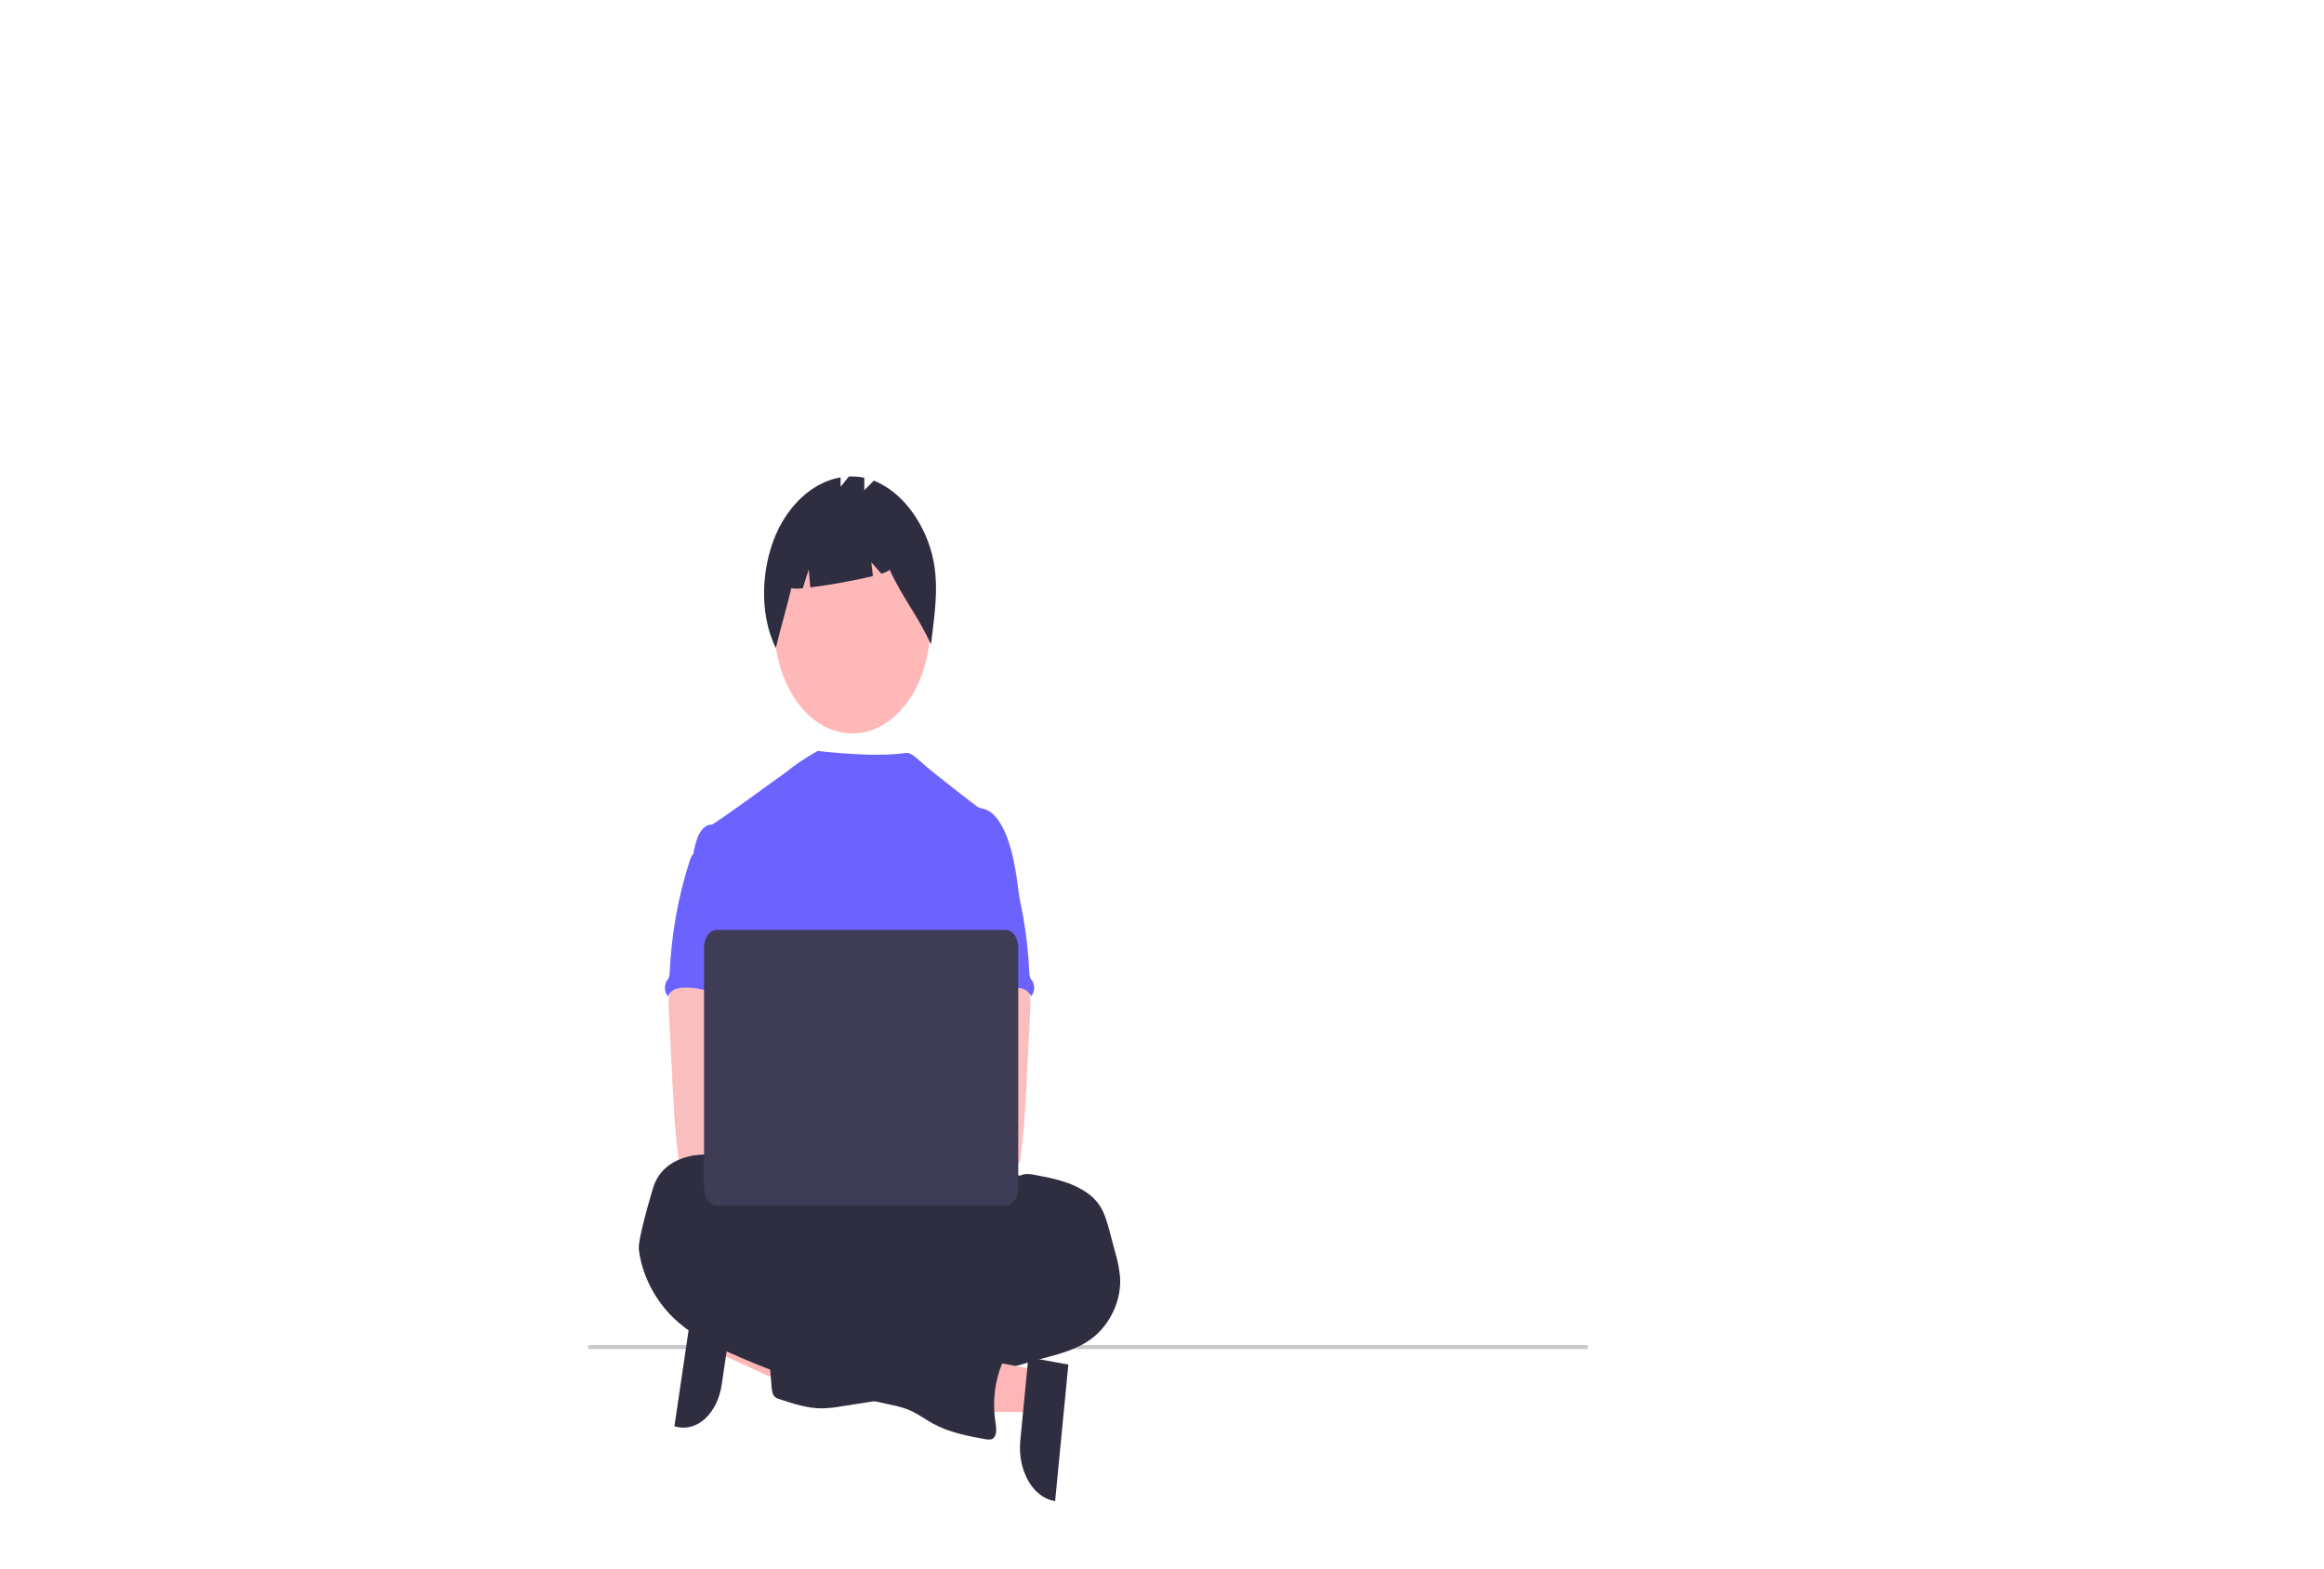 <svg width="822" height="555" viewBox="0 0 822 555" fill="none" xmlns="http://www.w3.org/2000/svg">
<g id="coding" clip-path="url(#clip0)">
<g id="frame">
<path id="line" d="M561.249 477.226H208.476C208.345 477.206 208.224 477.121 208.136 476.986C208.049 476.852 208 476.677 208 476.497C208 476.316 208.049 476.142 208.136 476.007C208.224 475.873 208.345 475.787 208.476 475.768H561.249C561.38 475.787 561.5 475.873 561.588 476.007C561.676 476.142 561.725 476.316 561.725 476.497C561.725 476.677 561.676 476.852 561.588 476.986C561.5 477.121 561.38 477.206 561.249 477.226V477.226Z" fill="#CACACA"/>
<g id="person">
<path id="Vector" d="M255.485 463.453L253.303 478.263L293.875 496.866L297.096 475.007L255.485 463.453Z" fill="#FFB6B6"/>
<path id="Vector_2" d="M259.564 460.654L255.267 489.82L255.267 489.821C254.54 494.75 252.417 499.082 249.364 501.862C246.312 504.643 242.58 505.645 238.989 504.648L238.549 504.526L245.585 456.772L259.564 460.654Z" fill="#2F2E41"/>
<path id="Ellipse 276" d="M301.462 259.453C316.676 259.453 329.01 242.521 329.01 221.634C329.01 200.747 316.676 183.815 301.462 183.815C286.247 183.815 273.913 200.747 273.913 221.634C273.913 242.521 286.247 259.453 301.462 259.453Z" fill="#FEB8B8"/>
<path id="Path 1461" d="M327.192 189.007C323.073 179.825 316.626 173.06 309.092 170.012L305.71 173.4V169.001C303.9 168.621 302.069 168.474 300.24 168.564L297.322 172.188V168.865C293.002 169.602 288.84 171.56 285.098 174.615C281.357 177.67 278.117 181.756 275.583 186.616C269.247 199.157 268.177 216.603 274.409 229.244C276.12 222.026 278.197 215.254 279.908 208.036C281.252 208.288 282.615 208.297 283.962 208.063L286.043 201.396L286.624 207.781C293.076 207.01 302.645 205.315 308.762 203.763L308.167 198.864L311.725 202.935C313.599 202.343 314.711 201.805 314.62 201.395C319.168 211.462 324.735 217.892 329.284 227.96C331.011 213.764 333 201.961 327.192 189.007Z" fill="#2F2E41"/>
<path id="Ellipse 260" d="M310.425 469.115C349.6 469.115 381.358 456.92 381.358 441.876C381.358 426.833 349.6 414.638 310.425 414.638C271.25 414.638 239.492 426.833 239.492 441.876C239.492 456.92 271.25 469.115 310.425 469.115Z" fill="#2F2E41"/>
<path id="Vector_3" d="M360.71 318.887C359.763 311.063 358.786 303.089 356.137 296.041C354.396 291.424 351.633 287.025 347.908 286.112C347.174 286.022 346.453 285.793 345.765 285.431C344.674 284.709 330.006 273.214 327.674 271.212C325.673 269.493 322.513 266.311 320.92 266.311C319.317 266.263 313.171 268.226 289.181 265.652C285.146 267.876 281.239 270.513 277.492 273.542C277.414 273.472 252.593 291.771 251.661 291.722C249.895 291.62 248.253 293.173 247.241 295.127C246.229 297.082 245.754 299.502 245.257 301.842C250.678 318.416 255.638 335.012 261.06 351.587C261.314 352.211 261.449 352.913 261.452 353.628C261.343 354.37 261.113 355.068 260.778 355.67C258.119 361.533 258.204 368.908 258.494 375.799C258.785 382.691 259.144 389.97 256.901 396.147C256.291 397.843 255.497 399.395 254.917 401.091C253.558 404.932 253.066 417.217 253.86 421.343L353.316 425.255C351.178 417.185 360.71 318.887 360.71 318.887Z" fill="#6C63FF"/>
<path id="Path 1421" d="M236.66 352.322C236.461 354.292 236.441 356.289 236.6 358.267L238.026 386.37C238.159 389.019 238.291 391.662 238.472 394.304C238.814 399.432 239.325 404.519 239.959 409.598C239.974 410.319 240.196 411.003 240.577 411.5C240.958 411.997 241.468 412.265 241.993 412.247C248.268 414.07 254.751 413.997 261.155 413.5C270.927 412.752 295.928 411.335 297.455 408.611C298.983 405.887 298.092 401.481 296.101 399.279C294.109 397.076 261.117 391.706 261.117 391.706C261.439 388.199 262.412 384.896 263.334 381.566C264.991 375.661 266.539 369.561 266.569 363.235C266.599 356.908 264.862 350.257 261.087 346.632C257.982 343.657 253.984 343.105 250.2 343.227C247.447 343.336 242.69 342.431 240.175 343.908C238.185 345.111 237.031 349.647 236.66 352.322Z" fill="#FBBEBE"/>
<path id="Path 1423" d="M360.887 415.85C362.539 414.986 364.359 415.298 366.13 415.626C371.83 416.695 377.613 417.791 382.896 420.917C385.376 422.375 387.737 424.322 389.414 427.187C390.901 429.768 391.77 432.928 392.594 436.04L394.499 443.204C395.309 445.895 395.867 448.716 396.161 451.6C396.756 460.174 392.485 468.257 387.113 472.711C381.741 477.165 375.417 478.75 369.255 480.412C363.094 482.074 356.909 483.912 350.773 485.86C347.911 486.879 345.008 487.664 342.078 488.209C335.51 489.23 328.645 487.726 322.405 490.708C319.925 491.901 317.489 493.671 314.916 494.495C313.206 494.989 311.477 495.35 309.738 495.577L297.927 497.429C295.526 497.87 293.108 498.125 290.685 498.192C285.527 498.192 280.452 496.515 275.443 494.838C274.911 494.71 274.404 494.429 273.956 494.014C273.162 493.156 272.989 491.637 272.874 490.262C272.369 484.174 271.926 478.08 271.547 471.979C271.428 469.997 271.339 467.852 272.127 466.184C273.119 464.142 275.054 463.501 276.82 463.105C284.308 461.424 291.894 460.701 299.479 460.947C302.361 456.99 307.113 456.97 310.888 454.818C312.277 453.942 313.621 452.939 314.911 451.815C321.663 446.406 329.209 443.133 336.999 442.233C338.525 442.17 340.041 441.873 341.518 441.348C344.439 440.102 347.104 436.711 350.105 437.542C350.476 436.132 350.735 434.245 351.592 433.279C352.017 432.781 352.544 432.448 352.936 431.917C353.764 430.766 353.839 428.954 353.714 427.347C353.59 425.74 353.312 424.093 353.615 422.526C353.741 421.933 353.926 421.367 354.166 420.844C355.649 417.321 357.896 415.51 360.887 415.85Z" fill="#2F2E41"/>
<path id="Path 1430" d="M244.97 302.346C244.487 303.041 244.112 303.863 243.869 304.764C239.859 317.169 237.491 330.456 236.875 344.001C236.886 344.662 236.775 345.315 236.552 345.901C236.333 346.291 236.089 346.653 235.823 346.984C235.591 347.361 235.416 347.798 235.307 348.268C235.198 348.738 235.157 349.234 235.188 349.726C235.218 350.217 235.319 350.696 235.484 351.135C235.649 351.573 235.876 351.963 236.151 352.281C236.196 352.333 236.242 352.384 236.289 352.432C237.108 350.317 239.067 349.626 240.809 349.442C249.147 348.537 257.292 353.862 265.655 353.46C265.065 350.661 264.216 347.972 263.735 345.139C261.607 332.561 266.915 318.868 263.66 306.753C263.01 304.329 261.924 301.945 260.213 300.883C259.505 300.49 258.763 300.221 258.006 300.081C255.893 299.557 251.686 297.316 249.643 298.215C248.889 298.549 248.591 299.522 247.966 300.111C247.017 300.943 245.757 301.25 244.97 302.346Z" fill="#6C63FF"/>
<path id="Path 1421_2" d="M360.77 343.908C358.255 342.431 353.498 343.336 350.745 343.227C346.961 343.105 342.963 343.657 339.858 346.632C336.083 350.257 334.346 356.908 334.376 363.235C334.406 369.561 335.954 375.661 337.611 381.566C338.533 384.896 339.506 388.199 339.828 391.706C339.828 391.706 306.836 397.076 304.844 399.279C302.853 401.481 301.962 405.887 303.49 408.611C305.017 411.335 352.677 414.07 358.952 412.247C359.477 412.265 359.987 411.997 360.368 411.5C360.749 411.003 360.971 410.319 360.986 409.598C361.62 404.519 362.131 399.432 362.473 394.304C362.654 391.662 362.785 389.019 362.919 386.37L364.345 358.267C364.504 356.289 364.484 354.292 364.285 352.322C363.914 349.647 362.76 345.111 360.77 343.908Z" fill="#FBBEBE"/>
<path id="Path 1430_2" d="M352.979 300.111C352.354 299.522 352.056 298.549 351.302 298.215C349.259 297.316 345.052 299.557 342.939 300.081C342.182 300.221 341.44 300.49 340.732 300.883C339.021 301.945 337.935 304.329 337.284 306.753C334.03 318.868 339.338 332.561 337.21 345.139C336.729 347.972 335.88 350.661 335.29 353.46C343.653 353.862 351.798 348.537 360.136 349.442C361.878 349.626 363.837 350.317 364.655 352.432C364.703 352.384 364.749 352.333 364.794 352.281C365.069 351.963 365.296 351.573 365.461 351.135C365.626 350.696 365.727 350.217 365.757 349.726C365.788 349.234 365.747 348.738 365.638 348.268C365.529 347.798 365.354 347.361 365.122 346.984C364.856 346.653 364.612 346.291 364.393 345.901C364.17 345.315 364.059 344.662 364.07 344.001C363.454 330.456 361.086 317.169 357.076 304.764C356.833 303.863 356.458 303.041 355.975 302.346C355.188 301.25 353.928 300.943 352.979 300.111Z" fill="#6C63FF"/>
<path id="Vector_4" d="M366.926 484.595L365.476 499.573L322.703 499.022L324.843 476.916L366.926 484.595Z" fill="#FFB6B6"/>
<path id="Vector_5" d="M377.872 482.704L373.197 531L372.752 530.919C369.12 530.256 365.829 527.64 363.602 523.646C361.376 519.653 360.396 514.608 360.878 509.623L360.878 509.622L363.734 480.124L377.872 482.704Z" fill="#2F2E41"/>
<path id="Path 1427" d="M266.298 423.43C266.298 424.111 265.519 423.43 265.448 422.701C264.903 417.192 261.718 412.649 258.008 410.443C254.297 408.237 250.071 408.121 246.053 408.645C239.977 409.435 233.156 412.629 230.934 420.426C230.408 422.249 225.483 438.479 225.963 442.128C227.258 451.866 232.109 460.195 237.987 465.963C243.866 471.731 250.734 475.176 257.585 478.284C275.698 486.486 294.283 492.579 313.141 496.5C316.196 497.134 319.282 497.719 322.208 499.067C324.827 500.273 327.278 502.077 329.838 503.494C335.79 506.775 342.194 507.947 348.538 509.098C349.619 509.289 350.859 509.425 351.658 508.417C352.69 507.105 352.349 504.815 352.055 502.929C350.978 495.757 351.882 488.291 354.59 481.982C355.652 479.531 357.033 477.018 356.832 474.181C356.594 470.872 354.193 468.529 351.802 467.998C349.411 467.466 346.981 468.25 344.579 468.679C343.756 468.938 342.894 468.821 342.124 468.345C341.767 468.014 341.444 467.62 341.162 467.174C339.508 464.983 337.391 463.568 335.115 463.132C332.839 462.695 330.521 463.259 328.493 464.743C327.605 465.424 326.262 463.905 325.338 463.334L314.906 456.85C302.922 449.408 290.879 441.93 278.2 437.218C277.188 436.945 276.227 436.396 275.372 435.604C274.742 434.923 274.291 434 273.71 433.241C272.445 431.599 270.683 430.945 269.167 429.781C267.651 428.617 265.951 425.765 266.298 423.43Z" fill="#2F2E41"/>
<path id="Vector_6" d="M293.303 413.589C297.409 413.589 300.738 409.019 300.738 403.382C300.738 397.744 297.409 393.174 293.303 393.174C289.196 393.174 285.867 397.744 285.867 403.382C285.867 409.019 289.196 413.589 293.303 413.589Z" fill="#FBBEBE"/>
<path id="Vector_7" d="M309.767 413.589C313.873 413.589 317.202 409.019 317.202 403.382C317.202 397.744 313.873 393.174 309.767 393.174C305.66 393.174 302.331 397.744 302.331 403.382C302.331 409.019 305.66 413.589 309.767 413.589Z" fill="#FBBEBE"/>
</g>
<path id="laptop" d="M355.663 426.383H253.513C252.32 426.381 251.177 425.73 250.334 424.572C249.49 423.414 249.016 421.845 249.014 420.208V335.131C249.016 333.494 249.49 331.924 250.334 330.767C251.177 329.609 252.32 328.958 253.513 328.956H355.663C356.856 328.958 357.999 329.609 358.842 330.767C359.686 331.924 360.16 333.494 360.162 335.131V420.208C360.16 421.845 359.686 423.414 358.842 424.572C357.999 425.73 356.856 426.381 355.663 426.383Z" fill="#3F3D56"/>
</g>
</g>
<defs>
<linearGradient id="paint0_linear" x1="492" y1="16" x2="497" y2="523" gradientUnits="userSpaceOnUse">
<stop offset="0.488" stop-color="#3BF2E7"/>
<stop offset="0.846" stop-color="#15584C" stop-opacity="0"/>
</linearGradient>
<clipPath id="clip0">
<rect width="822" height="555" fill="white"/>
</clipPath>
</defs>
</svg>
